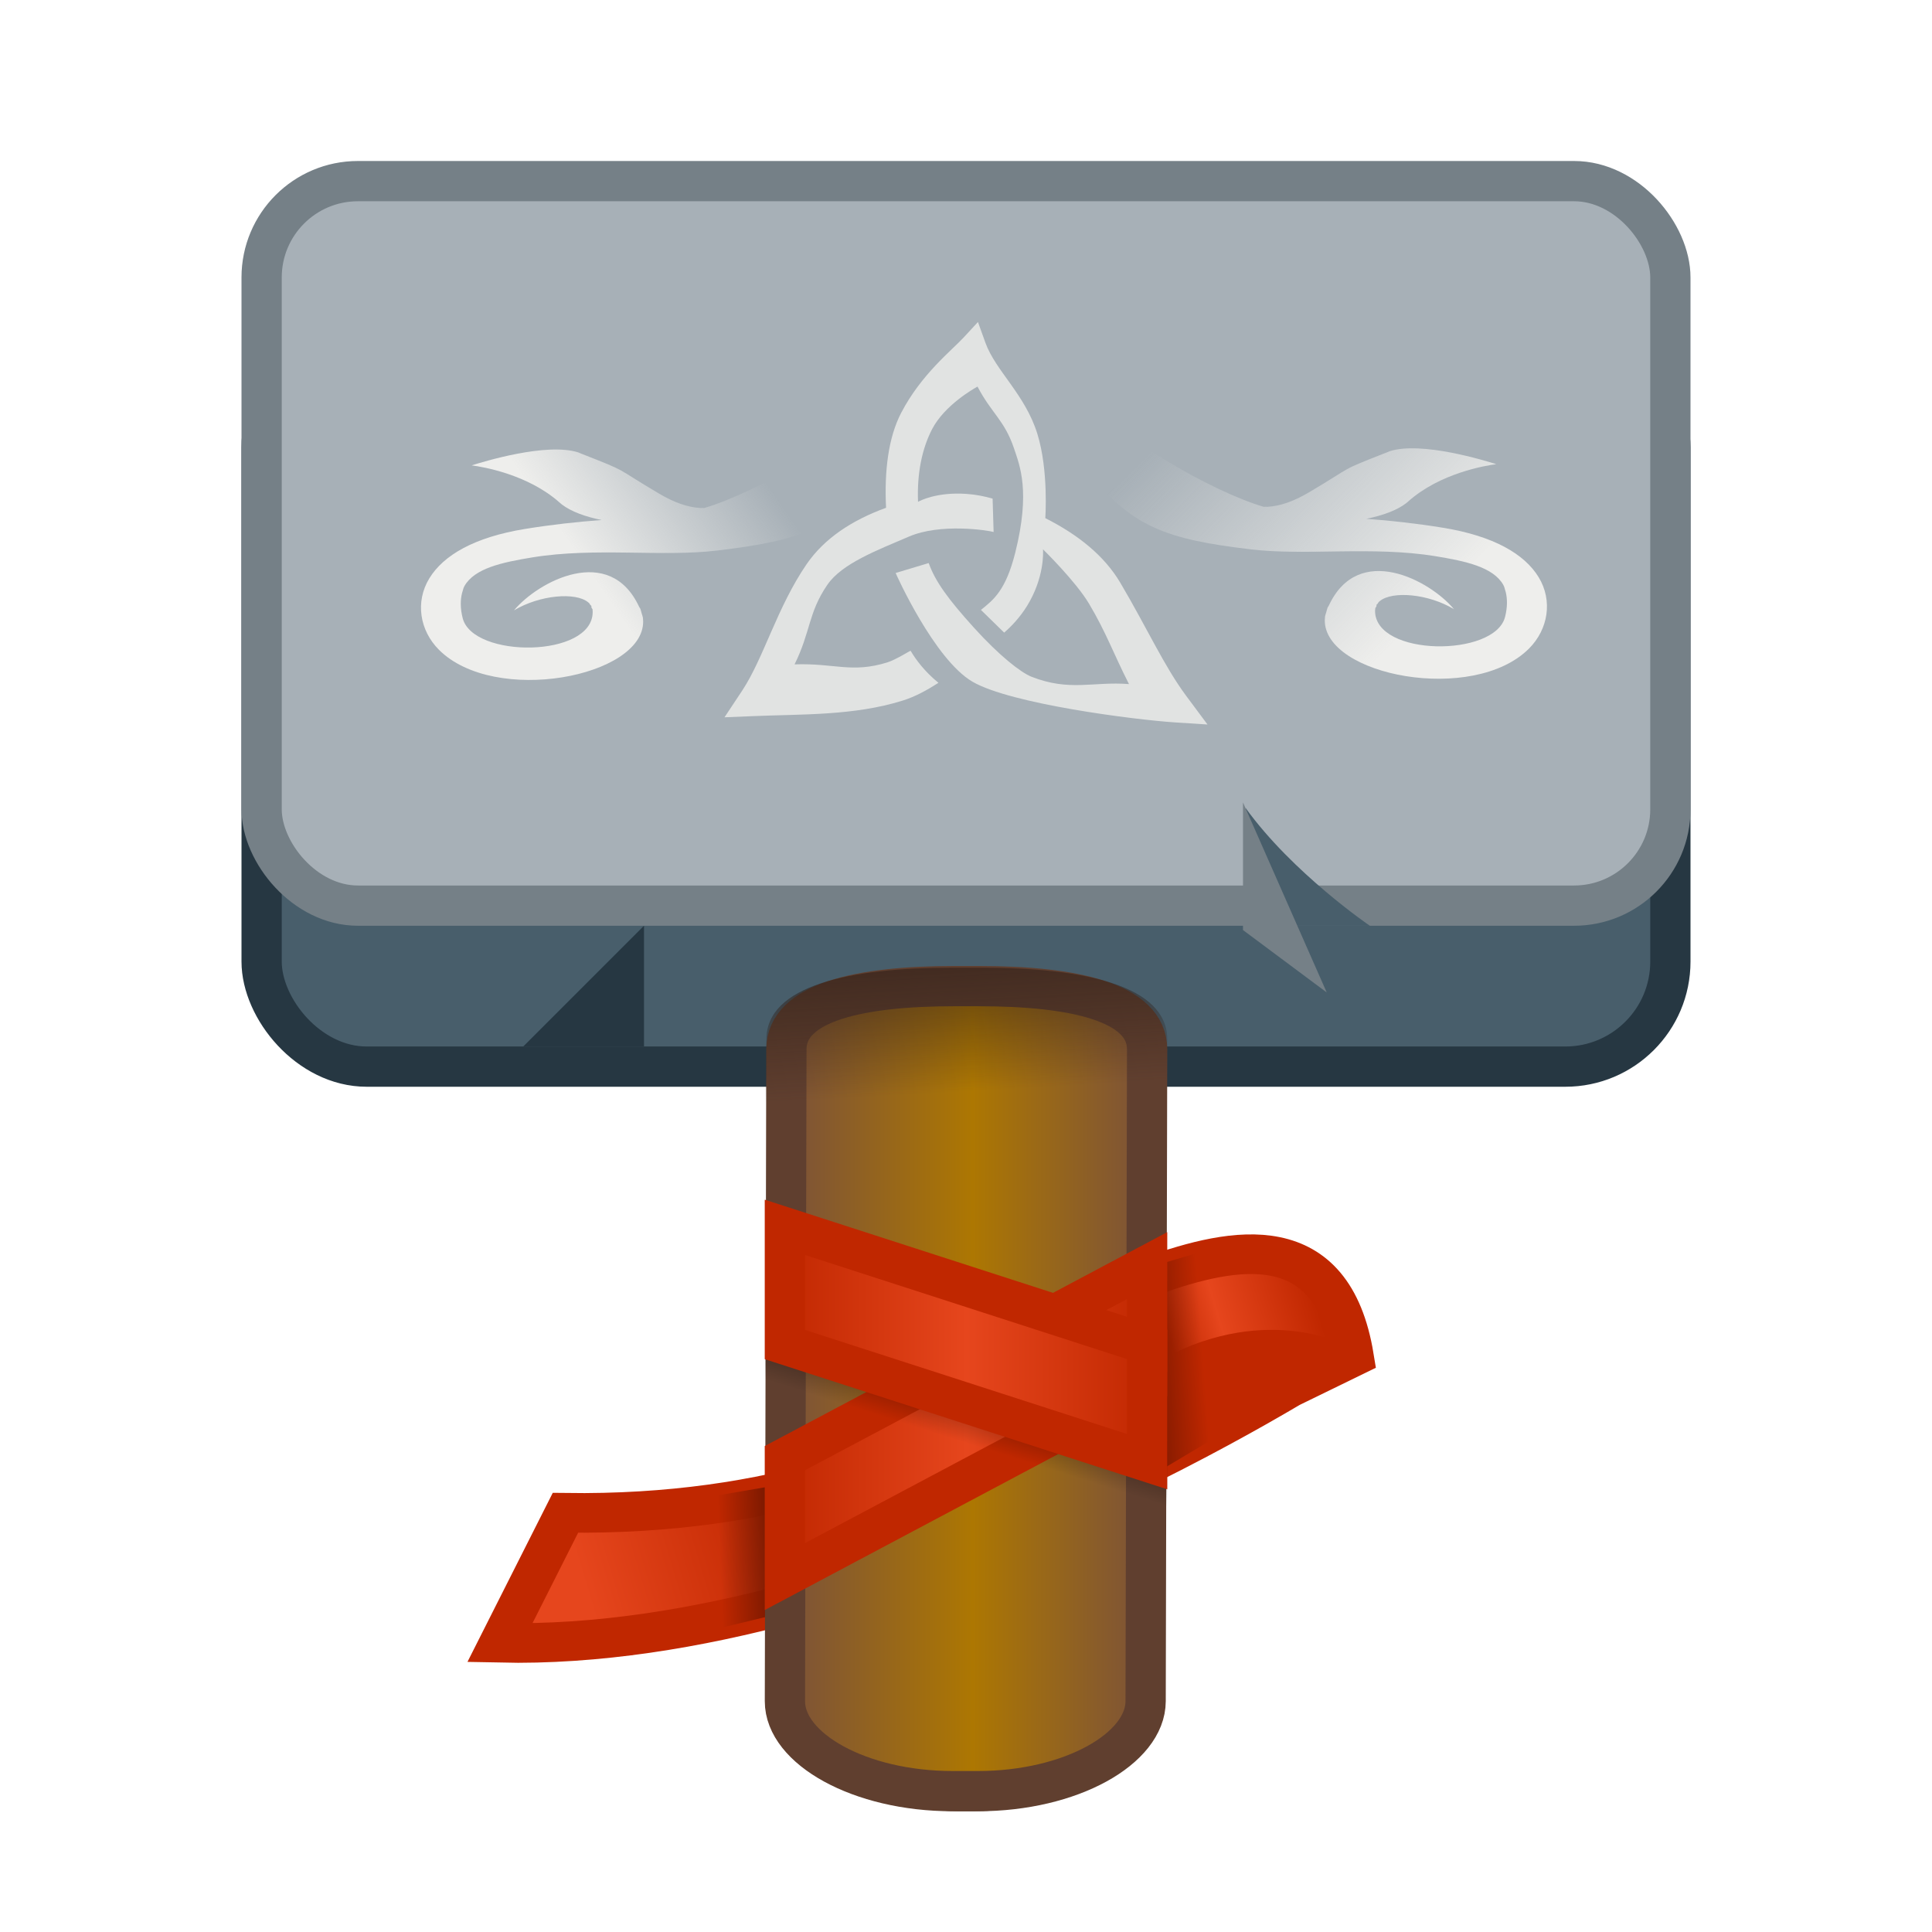<?xml version="1.0" encoding="UTF-8" standalone="no"?>
<svg
   xmlns:dc="http://purl.org/dc/elements/1.1/"
   xmlns:cc="http://creativecommons.org/ns#"
   xmlns:rdf="http://www.w3.org/1999/02/22-rdf-syntax-ns#"
   xmlns:svg="http://www.w3.org/2000/svg"
   xmlns="http://www.w3.org/2000/svg"
   xmlns:xlink="http://www.w3.org/1999/xlink"
   xmlns:sodipodi="http://sodipodi.sourceforge.net/DTD/sodipodi-0.dtd"
   xmlns:inkscape="http://www.inkscape.org/namespaces/inkscape"
   width="48"
   height="48"
   version="1.1"
   id="svg8"
   sodipodi:docname="org.xfce.thunar.svg"
   inkscape:version="0.92.4 (5da689c313, 2019-01-14)">
  <defs
     id="defs12">
    <linearGradient
       inkscape:collect="always"
       id="linearGradient2415">
      <stop
         style="stop-color:#eeeeec;stop-opacity:1;"
         offset="0"
         id="stop2417" />
      <stop
         style="stop-color:#eeeeec;stop-opacity:0;"
         offset="1"
         id="stop2419" />
    </linearGradient>
    <linearGradient
       id="linearGradient2970">
      <stop
         style="stop-color:#fcaf3e;stop-opacity:1;"
         offset="0"
         id="stop2972" />
      <stop
         style="stop-color:#fcaf3e;stop-opacity:0;"
         offset="1"
         id="stop2974" />
    </linearGradient>
    <linearGradient
       id="linearGradient2396">
      <stop
         style="stop-color:#e1e2df;stop-opacity:1;"
         offset="0"
         id="stop2398" />
      <stop
         style="stop-color:#888a85;stop-opacity:1"
         offset="1"
         id="stop2400" />
    </linearGradient>
    <linearGradient
       id="linearGradient4114"
       inkscape:collect="always">
      <stop
         id="stop4116"
         offset="0"
         style="stop-color:#000000;stop-opacity:1;" />
      <stop
         id="stop4118"
         offset="1"
         style="stop-color:#000000;stop-opacity:0;" />
    </linearGradient>
    <linearGradient
       inkscape:collect="always"
       xlink:href="#linearGradient2415"
       id="linearGradient1275"
       gradientUnits="userSpaceOnUse"
       gradientTransform="matrix(0.794,0.041,-0.043,0.766,5.697,5.512)"
       x1="23.906"
       y1="6.047"
       x2="24.746"
       y2="21.636" />
    <linearGradient
       inkscape:collect="always"
       xlink:href="#linearGradient2415"
       id="linearGradient1277"
       gradientUnits="userSpaceOnUse"
       gradientTransform="matrix(-0.791,-0.01,-0.046,0.709,44.135,6.475)"
       x1="12.255"
       y1="14.821"
       x2="20.264"
       y2="8.149" />
    <linearGradient
       inkscape:collect="always"
       xlink:href="#linearGradient2415"
       id="linearGradient1279"
       gradientUnits="userSpaceOnUse"
       gradientTransform="matrix(0.791,-0.01,0.046,0.709,4.758,6.505)"
       x1="12.9"
       y1="12.908"
       x2="18.573"
       y2="9.713" />
    <linearGradient
       xlink:href="#linearGradient1220"
       id="linearGradient1222"
       x1="52"
       y1="89.644"
       x2="76.094"
       y2="89.644"
       gradientUnits="userSpaceOnUse"
       gradientTransform="translate(-6.26,-53.25)" />
    <linearGradient
       id="linearGradient1220">
      <stop
         style="stop-color:#79503c;stop-opacity:1"
         offset="0"
         id="stop1215" />
      <stop
         id="stop1224"
         offset="0.515"
         style="stop-color:#ad7702;stop-opacity:1" />
      <stop
         style="stop-color:#79503c;stop-opacity:1"
         offset="1"
         id="stop1218" />
    </linearGradient>
    <linearGradient
       gradientUnits="userSpaceOnUse"
       y2="89.644"
       x2="76.094"
       y1="89.644"
       x1="52"
       id="linearGradient1222-1"
       xlink:href="#linearGradient1220"
       gradientTransform="matrix(0.39,0,0,0.373,-0.959,0.736)" />
    <linearGradient
       gradientUnits="userSpaceOnUse"
       y2="81.371"
       x2="76.077"
       y1="81.371"
       x1="52"
       id="linearGradient1071"
       xlink:href="#linearGradient1089"
       gradientTransform="matrix(0.39,0,0,0.364,-0.975,3.786)" />
    <linearGradient
       id="linearGradient1089">
      <stop
         style="stop-color:#c02700;stop-opacity:1"
         offset="0"
         id="stop1083" />
      <stop
         id="stop1085"
         offset="0.502"
         style="stop-color:#e6461d;stop-opacity:1" />
      <stop
         style="stop-color:#c02700;stop-opacity:1"
         offset="1"
         id="stop1087" />
    </linearGradient>
    <linearGradient
       gradientUnits="userSpaceOnUse"
       y2="81.371"
       x2="76.077"
       y1="81.371"
       x1="52"
       id="linearGradient1097"
       xlink:href="#linearGradient1095"
       gradientTransform="matrix(0.39,0,0,0.364,-0.975,3.786)" />
    <linearGradient
       id="linearGradient1095">
      <stop
         id="stop1091"
         offset="0"
         style="stop-color:#c02700;stop-opacity:1;" />
      <stop
         id="stop1093"
         offset="1"
         style="stop-color:#c02700;stop-opacity:1" />
    </linearGradient>
    <linearGradient
       gradientUnits="userSpaceOnUse"
       y2="86.871"
       x2="76.077"
       y1="86.871"
       x1="52"
       id="linearGradient1081"
       xlink:href="#linearGradient1089"
       gradientTransform="matrix(0.39,0,0,0.368,-0.975,3.364)" />
    <linearGradient
       gradientUnits="userSpaceOnUse"
       y2="83.241"
       x2="85.771"
       y1="96.207"
       x1="41.102"
       id="linearGradient1177"
       xlink:href="#linearGradient1185"
       gradientTransform="translate(-24.908,-57.872)" />
    <linearGradient
       id="linearGradient1185">
      <stop
         id="stop1179"
         offset="0"
         style="stop-color:#e6461d;stop-opacity:1" />
      <stop
         style="stop-color:#c02700;stop-opacity:1;"
         offset="0.265"
         id="stop1189" />
      <stop
         style="stop-color:#c02700;stop-opacity:1"
         offset="0.808"
         id="stop1187" />
      <stop
         style="stop-color:#e6461d;stop-opacity:1"
         offset="0.875"
         id="stop1181" />
      <stop
         id="stop1183"
         offset="1"
         style="stop-color:#c02700;stop-opacity:1" />
    </linearGradient>
    <linearGradient
       xlink:href="#linearGradient4114"
       id="linearGradient1221"
       gradientUnits="userSpaceOnUse"
       x1="67.62"
       y1="86.941"
       x2="67.185"
       y2="88.324"
       gradientTransform="matrix(0.416,0,0,0.416,-2.655,-0.485)" />
    <linearGradient
       inkscape:collect="always"
       xlink:href="#linearGradient1046-5"
       id="linearGradient1050"
       x1="65.966"
       y1="60.928"
       x2="66.508"
       y2="70.691"
       gradientUnits="userSpaceOnUse"
       gradientTransform="matrix(0.417,0,0,0.417,-2.667,-2.417)" />
    <linearGradient
       inkscape:collect="always"
       id="linearGradient1046-5">
      <stop
         style="stop-color:#2e1e17;stop-opacity:1;"
         offset="0"
         id="stop1042" />
      <stop
         id="stop1057"
         offset="0.528"
         style="stop-color:#2e1e17;stop-opacity:0.514;" />
      <stop
         style="stop-color:#2e1e17;stop-opacity:0;"
         offset="1"
         id="stop1044" />
    </linearGradient>
    <linearGradient
       gradientTransform="matrix(-1,0,0,1,132.942,-84.739)"
       xlink:href="#linearGradient4114"
       id="linearGradient1063-3"
       x1="58.331"
       y1="98.762"
       x2="53.736"
       y2="98.438"
       gradientUnits="userSpaceOnUse" />
    <linearGradient
       gradientUnits="userSpaceOnUse"
       y2="96.457"
       x2="49.692"
       y1="96.32"
       x1="53.703"
       id="linearGradient1063"
       xlink:href="#linearGradient4114"
       gradientTransform="translate(0.982,-68.739)" />
    <linearGradient
       gradientUnits="userSpaceOnUse"
       y2="83.241"
       x2="85.771"
       y1="96.207"
       x1="41.102"
       id="linearGradient1177-9"
       xlink:href="#linearGradient1185"
       gradientTransform="translate(0.982,-68.739)" />
    <linearGradient
       gradientUnits="userSpaceOnUse"
       y2="85.575"
       x2="81.084"
       y1="84.15"
       x1="80.178"
       id="linearGradient1169"
       xlink:href="#linearGradient1167"
       gradientTransform="translate(0.982,-68.739)" />
    <linearGradient
       id="linearGradient1167">
      <stop
         id="stop1161"
         offset="0"
         style="stop-color:#c02700;stop-opacity:1" />
      <stop
         style="stop-color:#e6461d;stop-opacity:1"
         offset="1"
         id="stop1163" />
    </linearGradient>
  </defs>
  <sodipodi:namedview
     pagecolor="#ffffff"
     bordercolor="#666666"
     borderopacity="1"
     objecttolerance="10"
     gridtolerance="10"
     guidetolerance="10"
     inkscape:pageopacity="1"
     inkscape:pageshadow="2"
     inkscape:window-width="2560"
     inkscape:window-height="1387"
     id="namedview10"
     showgrid="true"
     inkscape:zoom="9.386052"
     inkscape:cx="23.967546"
     inkscape:cy="19.546067"
     inkscape:window-x="0"
     inkscape:window-y="29"
     inkscape:window-maximized="1"
     inkscape:current-layer="svg8"
     inkscape:lockguides="false"
     showguides="true"
     inkscape:guide-bbox="true"
     inkscape:pagecheckerboard="false"
     inkscape:snap-global="false"
     inkscape:document-rotation="0">
    <inkscape:grid
       type="xygrid"
       id="grid821"
       empspacing="4" />
  </sodipodi:namedview>
  <g
     id="g1105"
     transform="matrix(0.419,0,0,0.406,-3.345,27.51)"
     style="stroke-width:2.424">
    <path
       inkscape:connector-curvature="0"
       d="m 77.021,15.959 c -2.04,4.87 10.083,1.008 8.591,-1.163 -2.027,-0.429 -5.879,0.065 -8.591,1.163 z"
       style="fill:url(#linearGradient1169);fill-opacity:1;stroke:none;stroke-width:2.424px;stroke-linecap:butt;stroke-linejoin:miter;stroke-opacity:1"
       id="path1071" />
    <path
       inkscape:connector-curvature="0"
       id="path1229-4"
       d="m 76.533,17.047 c 5.88,-3.862 10.469,-1.5 10.469,-1.5 0,0 -26.399,17.755 -49.38,17.224 l 3.889,-7.955 C 66.26,25.17 76.253,10.328 76.253,10.328 81.217,8.501 86.972,7.333 88.23,15.256 l -3.985,2.005 1.079,-1.35 c -1.799,0.569 -7.482,3.598 -8.792,1.136 z"
       style="fill:url(#linearGradient1177-9);fill-opacity:1;fill-rule:evenodd;stroke:#c02700;stroke-width:2.424px;stroke-linecap:butt;stroke-linejoin:miter;stroke-opacity:1" />
    <path
       inkscape:connector-curvature="0"
       id="rect1053"
       style="opacity:0.5;fill:url(#linearGradient1063);fill-opacity:1;stroke:none;stroke-width:9.698"
       d="m 49.891,23.863 0.7,8.026 5.731,-1.432 -0.315,-7.674 z" />
    <path
       inkscape:connector-curvature="0"
       d="M 79.418,8.78 79.608,20.481 74.995,23.322 75.798,9.893 Z"
       style="opacity:0.5;fill:url(#linearGradient1063-3);fill-opacity:1;stroke:none;stroke-width:9.698"
       id="rect1053-5" />
  </g>
  <rect
     ry="3.067"
     rx="3.598"
     y="23.175"
     x="20.175"
     height="21.651"
     width="7.651"
     id="rect1245"
     style="opacity:1;fill:#603f2f;fill-opacity:1;fill-rule:nonzero;stroke:#603f2f;stroke-width:0.349;stroke-linecap:round;stroke-linejoin:round;stroke-miterlimit:4;stroke-dasharray:none;stroke-dashoffset:0;stroke-opacity:1" />
  <rect
     ry="2.61"
     style="opacity:1;fill:#485e6b;fill-opacity:1;stroke:#263742;stroke-width:1;stroke-linecap:butt;stroke-miterlimit:4;stroke-dasharray:none;stroke-opacity:1"
     id="rect1185"
     width="35"
     height="18"
     x="6.5"
     y="8.5" />
  <path
     style="opacity:1;fill:url(#linearGradient1222-1);fill-opacity:1;fill-rule:nonzero;stroke:#603f2f;stroke-width:1;stroke-linecap:round;stroke-linejoin:round;stroke-miterlimit:4;stroke-dasharray:none;stroke-dashoffset:0;stroke-opacity:1"
     d="m 23.698,24.5 h 0.64 C 26.644,24.5 28.5,24.89 28.5,26.07 l -0.037,16.195 C 28.46,43.444 26.607,44.5 24.302,44.5 h -0.64 c -2.305,0 -4.164,-1.056 -4.161,-2.235 l 0.037,-16.195 C 19.537,24.89 21.393,24.5 23.698,24.5 Z"
     id="rect1178-8"
     inkscape:connector-curvature="0"
     sodipodi:nodetypes="csccssscsc" />
  <path
     style="fill:url(#linearGradient1081);fill-opacity:1;fill-rule:evenodd;stroke:#c02700;stroke-width:1px;stroke-linecap:butt;stroke-linejoin:miter;stroke-opacity:1"
     d="m 19.5,36.227 9,-4.783 v 2.942 l -9,4.783 z"
     id="path1189-2"
     inkscape:connector-curvature="0" />
  <rect
     ry="2.393"
     style="opacity:1;fill:#a7b0b7;fill-opacity:1;stroke:#758087;stroke-width:1;stroke-linecap:butt;stroke-miterlimit:4;stroke-dasharray:none;stroke-opacity:1"
     id="rect1243"
     width="35"
     height="18"
     x="6.5"
     y="4.5" />
  <path
     style="fill:#485e6b;fill-opacity:1;fill-rule:evenodd;stroke:none;stroke-width:0.366px;stroke-linecap:butt;stroke-linejoin:miter;stroke-opacity:1"
     d="m 30.944,23 c 0,0 0,-0.793 0,-2.929 C 32.109,21.689 34.033,23 34.033,23 Z"
     id="path1227"
     inkscape:connector-curvature="0"
     sodipodi:nodetypes="cccc" />
  <path
     style="fill:#263742;fill-opacity:1;fill-rule:evenodd;stroke:none;stroke-width:0.529px;stroke-linecap:butt;stroke-linejoin:miter;stroke-opacity:1"
     d="m 13,26 3,-3 v 3 z"
     id="path1251"
     inkscape:connector-curvature="0"
     sodipodi:nodetypes="cccc" />
  <path
     style="fill:url(#linearGradient1277);fill-opacity:1;fill-rule:evenodd;stroke:none;stroke-width:0.146;stroke-linecap:butt;stroke-linejoin:miter;stroke-miterlimit:4;stroke-dasharray:none;stroke-opacity:1"
     d="m 26.598,9.489 c 1.014,1.329 3.541,2.735 4.794,3.101 0.022,0.006 0.053,-0.005 0.074,9.88e-4 0.005,-2.66e-4 0.019,6.23e-4 0.025,3.18e-4 0.316,-0.019 0.644,-0.131 1.038,-0.364 1.155,-0.682 0.685,-0.501 1.945,-0.995 0.013,-0.005 0.037,-0.017 0.051,-0.022 0.791,-0.254 2.374,0.235 2.65,0.322 -0.268,0.034 -1.4,0.222 -2.188,0.926 -0.005,0.004 -0.021,0.017 -0.026,0.022 -0.005,0.004 -0.021,0.018 -0.026,0.022 -0.231,0.177 -0.584,0.306 -0.99,0.387 0.611,0.046 1.248,0.115 1.915,0.224 1.244,0.204 2.014,0.647 2.368,1.228 0.354,0.582 0.237,1.294 -0.24,1.772 -1.385,1.387 -5.089,0.675 -5.074,-0.708 7.33e-4,-0.024 0.003,-0.065 0.006,-0.089 0.004,-0.03 0.024,-0.08 0.032,-0.111 0.009,-0.031 0.02,-0.079 0.032,-0.111 0.005,-0.013 0.022,-0.031 0.028,-0.044 0.735,-1.59 2.516,-0.632 3.111,0.084 -0.639,-0.384 -1.53,-0.458 -1.842,-0.201 -0.006,0.005 -0.021,0.016 -0.026,0.022 -0.008,0.008 -0.021,0.035 -0.028,0.044 -0.002,0.003 -0.024,0.019 -0.026,0.022 -0.002,0.003 1.91e-4,0.019 -0.002,0.022 -0.002,0.003 -7e-5,0.019 -0.002,0.022 -0.004,0.01 -0.025,0.033 -0.028,0.044 -7.32e-4,0.004 -7.32e-4,0.018 -0.002,0.022 -3.66e-4,0.004 -0.001,0.018 -0.002,0.022 -1.46e-4,0.004 -0.002,0.018 -0.002,0.022 -0.001,1.143 2.975,1.158 3.23,0.152 0.062,-0.244 0.058,-0.454 0.016,-0.621 -0.005,-0.018 -0.015,-0.05 -0.02,-0.067 -0.006,-0.017 -0.013,-0.051 -0.02,-0.067 -0.005,-0.01 -0.016,-0.035 -0.022,-0.045 -0.251,-0.437 -0.925,-0.585 -1.685,-0.709 -1.557,-0.255 -3.22,-0.006 -4.59,-0.17 -2.072,-0.248 -2.988,-0.541 -4.122,-2.027 z"
     id="path1271"
     inkscape:connector-curvature="0" />
  <path
     id="path1273"
     d="m 22.295,9.519 c -1.014,1.329 -3.541,2.735 -4.794,3.101 -0.022,0.006 -0.053,-0.005 -0.074,9.88e-4 -0.005,-2.66e-4 -0.019,6.23e-4 -0.025,3.18e-4 -0.316,-0.019 -0.644,-0.131 -1.038,-0.364 -1.155,-0.682 -0.685,-0.501 -1.945,-0.995 -0.013,-0.005 -0.037,-0.017 -0.051,-0.022 -0.791,-0.254 -2.374,0.235 -2.65,0.322 0.268,0.034 1.4,0.222 2.188,0.926 0.005,0.004 0.021,0.017 0.026,0.022 0.005,0.004 0.021,0.018 0.026,0.022 0.231,0.177 0.584,0.306 0.99,0.387 -0.611,0.046 -1.248,0.115 -1.915,0.224 -1.244,0.204 -2.014,0.647 -2.368,1.228 -0.354,0.582 -0.237,1.294 0.24,1.772 1.385,1.387 5.089,0.675 5.074,-0.708 -8.05e-4,-0.024 -0.003,-0.065 -0.006,-0.089 -0.004,-0.03 -0.024,-0.08 -0.032,-0.111 -0.009,-0.031 -0.02,-0.079 -0.032,-0.111 -0.005,-0.013 -0.022,-0.031 -0.028,-0.044 -0.735,-1.59 -2.516,-0.632 -3.111,0.084 0.639,-0.384 1.53,-0.458 1.842,-0.201 0.006,0.005 0.021,0.016 0.026,0.022 0.008,0.008 0.021,0.035 0.028,0.044 0.002,0.003 0.024,0.019 0.026,0.022 0.002,0.003 -1.89e-4,0.019 0.001,0.022 0.002,0.003 6.9e-5,0.019 0.001,0.022 0.004,0.01 0.025,0.033 0.028,0.044 7.32e-4,0.004 8.79e-4,0.018 0.001,0.022 4.39e-4,0.004 0.001,0.018 0.001,0.022 1.48e-4,0.004 0.001,0.018 0.001,0.022 10e-4,1.143 -2.975,1.158 -3.23,0.152 -0.062,-0.244 -0.058,-0.454 -0.016,-0.621 0.005,-0.018 0.014,-0.05 0.02,-0.067 0.006,-0.017 0.013,-0.051 0.02,-0.067 0.005,-0.01 0.016,-0.035 0.022,-0.045 0.251,-0.437 0.925,-0.585 1.685,-0.709 1.557,-0.255 3.22,-0.006 4.59,-0.17 2.072,-0.248 2.988,-0.541 4.122,-2.027 z"
     style="fill:url(#linearGradient1279);fill-opacity:1;fill-rule:evenodd;stroke:none;stroke-width:0.146;stroke-linecap:butt;stroke-linejoin:miter;stroke-miterlimit:4;stroke-dasharray:none;stroke-opacity:1"
     inkscape:connector-curvature="0" />
  <path
     style="fill:#e1e3e2;fill-opacity:1;fill-rule:evenodd;stroke:none;stroke-width:0.137;stroke-linecap:butt;stroke-linejoin:miter;stroke-miterlimit:4;stroke-dasharray:none;stroke-opacity:1"
     d="m 24.297,8 -0.349,0.378 c -0.308,0.334 -1.058,0.917 -1.559,1.88 -0.316,0.607 -0.421,1.435 -0.375,2.358 -0.848,0.307 -1.536,0.763 -1.974,1.401 -0.733,1.069 -1.062,2.322 -1.594,3.131 L 18,17.821 l 0.708,-0.029 c 1.204,-0.051 2.505,-0.007 3.715,-0.385 0.314,-0.098 0.603,-0.256 0.892,-0.443 -0.344,-0.282 -0.558,-0.57 -0.692,-0.797 -0.003,-0.005 -0.37,0.225 -0.574,0.289 -0.887,0.277 -1.31,0.016 -2.308,0.05 0.404,-0.816 0.336,-1.279 0.815,-1.978 0.364,-0.53 1.241,-0.859 2.027,-1.197 0.787,-0.338 1.956,-0.156 2.103,-0.114 l -0.025,-0.829 c -0.195,-0.056 -0.415,-0.102 -0.66,-0.118 -0.733,-0.048 -1.145,0.171 -1.193,0.198 -0.028,-0.714 0.102,-1.33 0.351,-1.808 0.311,-0.597 1.039,-1.007 1.127,-1.055 0.35,0.669 0.671,0.834 0.908,1.539 0.143,0.427 0.41,1.067 0.03,2.585 -0.237,0.945 -0.542,1.174 -0.853,1.424 l 0.577,0.564 c 0.186,-0.16 0.398,-0.386 0.57,-0.665 0.43,-0.7 0.4,-1.329 0.395,-1.404 0,0 0.811,0.791 1.145,1.353 0.432,0.729 0.59,1.204 0.991,1.995 -0.89,-0.07 -1.469,0.192 -2.423,-0.183 -0.258,-0.101 -0.795,-0.517 -1.433,-1.223 -0.638,-0.706 -0.955,-1.141 -1.12,-1.601 l -0.821,0.247 c 0.01,0.029 0.959,2.148 1.911,2.702 0.952,0.553 4.034,0.945 5.029,1.01 L 30,18 29.471,17.289 c -0.553,-0.744 -0.978,-1.697 -1.64,-2.815 -0.395,-0.666 -1.045,-1.19 -1.861,-1.601 0,0 0.086,-1.179 -0.197,-2.094 C 25.469,9.798 24.734,9.213 24.482,8.514 Z"
     id="path1269-6" />
  <path
     id="path1212"
     d="M 25.577,32.902 19.067,31.3 19,34.256 29,38 28.998,34.778 v -0.686 z"
     style="color:#000000;font-style:normal;font-variant:normal;font-weight:normal;font-stretch:normal;font-size:medium;line-height:normal;font-family:sans-serif;font-variant-ligatures:normal;font-variant-position:normal;font-variant-caps:normal;font-variant-numeric:normal;font-variant-alternates:normal;font-feature-settings:normal;text-indent:0;text-align:start;text-decoration:none;text-decoration-line:none;text-decoration-style:solid;text-decoration-color:#000000;letter-spacing:normal;word-spacing:normal;text-transform:none;writing-mode:lr-tb;direction:ltr;text-orientation:mixed;dominant-baseline:auto;baseline-shift:baseline;text-anchor:start;white-space:normal;shape-padding:0;clip-rule:nonzero;display:inline;overflow:visible;visibility:visible;opacity:0.2;isolation:auto;mix-blend-mode:normal;color-interpolation:sRGB;color-interpolation-filters:linearRGB;solid-color:#000000;solid-opacity:1;vector-effect:none;fill:url(#linearGradient1221);fill-opacity:1;fill-rule:evenodd;stroke:none;stroke-width:1px;stroke-linecap:butt;stroke-linejoin:miter;stroke-miterlimit:4;stroke-dasharray:none;stroke-dashoffset:0;stroke-opacity:1;color-rendering:auto;image-rendering:auto;shape-rendering:auto;text-rendering:auto;enable-background:accumulate"
     inkscape:connector-curvature="0" />
  <path
     style="fill:url(#linearGradient1071);fill-opacity:1;fill-rule:evenodd;stroke:url(#linearGradient1097);stroke-width:1px;stroke-linecap:butt;stroke-linejoin:miter;stroke-opacity:1"
     d="m 19.5,30.493 9,2.909 v 2.912 l -9,-2.909 z"
     id="path1187-1"
     inkscape:connector-curvature="0" />
  <path
     inkscape:connector-curvature="0"
     id="path1040"
     d="m 23.665,24.042 h 0.711 c 2.562,0 4.624,0.443 4.624,1.782 L 28.959,28 c 0,0 -3.332,-0.849 -5.016,-0.847 C 22.26,27.155 19,28 19,28 l 0.041,-2.176 c 0,-1.339 2.062,-1.782 4.624,-1.782 z"
     style="opacity:0.755;fill:url(#linearGradient1050);fill-opacity:1;fill-rule:nonzero;stroke:none;stroke-width:1;stroke-linecap:round;stroke-linejoin:round;stroke-miterlimit:4;stroke-dasharray:none;stroke-dashoffset:0;stroke-opacity:1"
     sodipodi:nodetypes="cscczccsc" />
  <path
     inkscape:connector-curvature="0"
     style="fill:#758087;fill-opacity:1;stroke:none;stroke-width:1px;stroke-linecap:butt;stroke-linejoin:miter;stroke-opacity:1"
     d="m 30.882,19.937 2.08,4.72 -2.08,-1.55 z"
     id="path1037" />
</svg>
